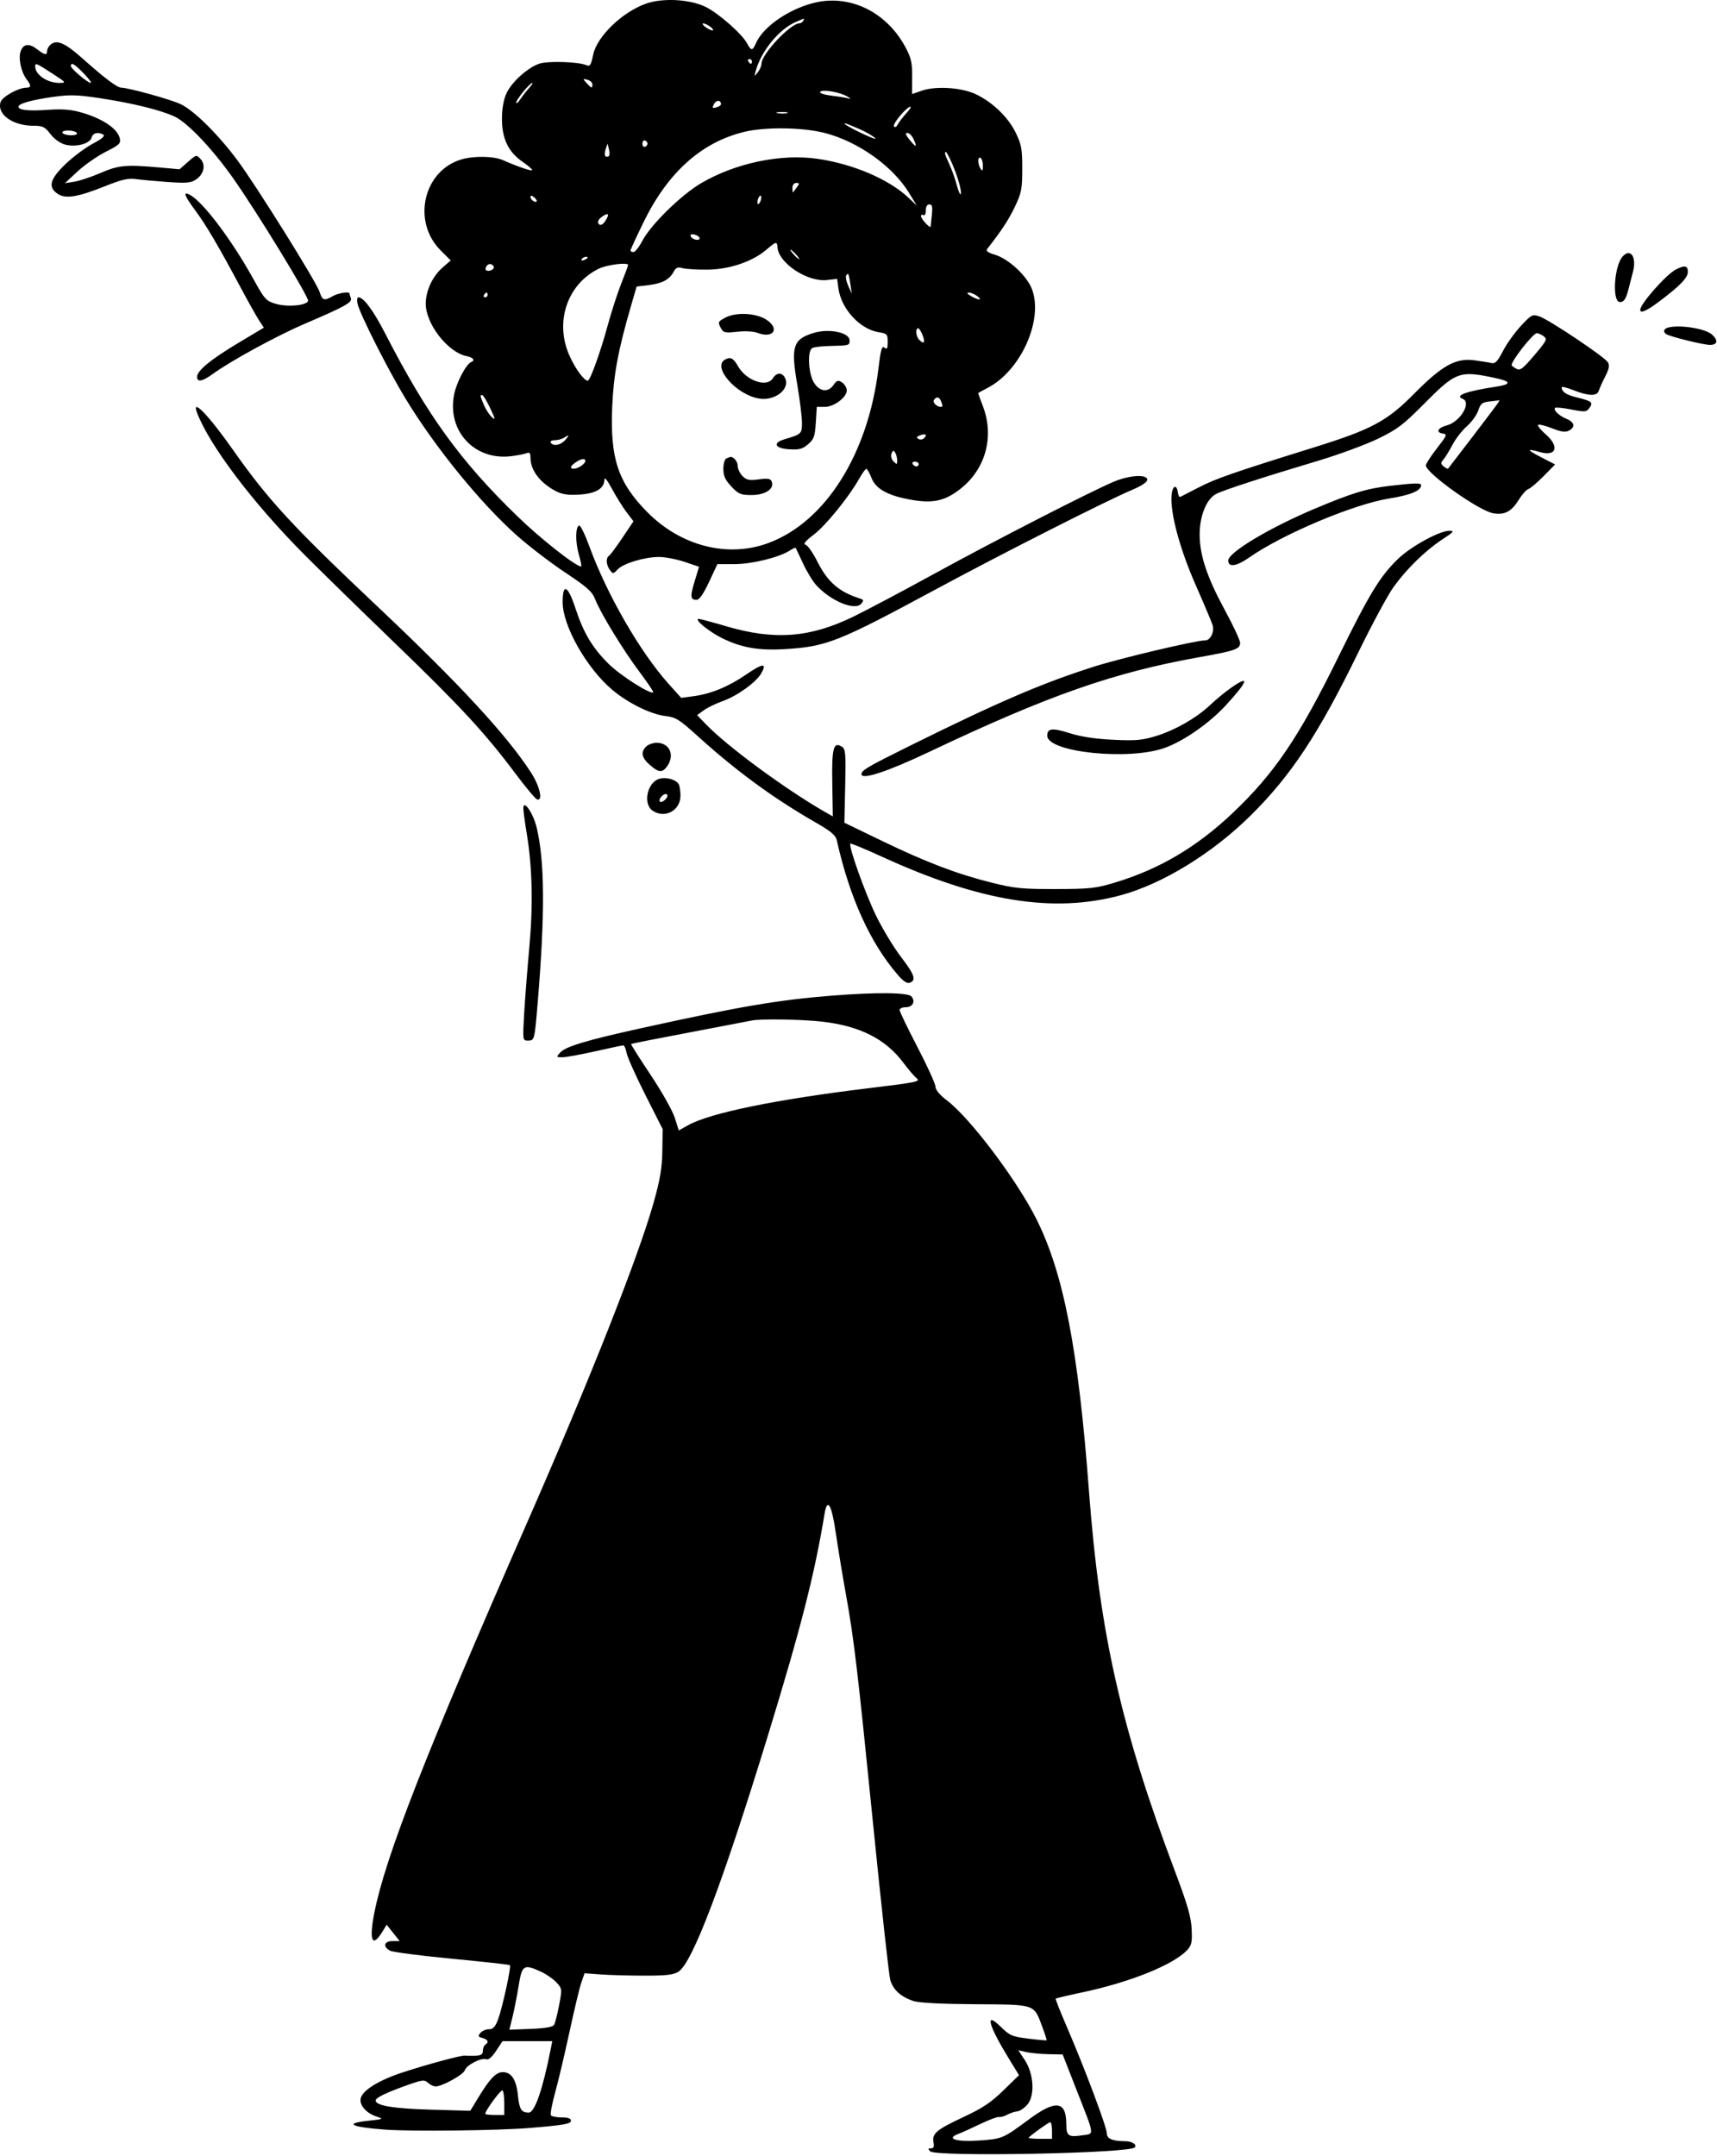 <svg width="721" height="905" viewBox="0 0 721 905" fill="none" xmlns="http://www.w3.org/2000/svg">
<path fill-rule="evenodd" clip-rule="evenodd" d="M271.18 1.556C261.31 5.085 250.765 15.235 249.135 22.776C248.093 27.594 247.793 28.025 245.999 27.281C242.696 25.911 230.076 25.536 226.539 26.703C221.61 28.33 214.814 34.461 212.643 39.24C211.477 41.808 210.793 45.656 210.779 49.73C210.75 58.159 213.425 63.784 219.426 67.912C221.885 69.604 223.697 71.189 223.452 71.434C223.011 71.875 217.199 69.875 211.106 67.187C207.288 65.502 198.873 65.381 193.679 66.937C177.731 71.716 172.92 93.029 185.057 105.14L189.257 109.331L185.854 112.295C181.626 115.979 178.808 122.008 178.779 127.432C178.734 135.929 188.037 147.902 195.907 149.476C198.672 150.029 199.667 151.284 197.879 151.963C195.814 152.746 191.79 160.32 190.733 165.411C187.557 180.709 199.087 193.351 214.53 191.504C217.13 191.193 220.045 190.633 221.007 190.26C222.405 189.719 222.757 190.117 222.757 192.239C222.757 197.461 226.985 202.907 233.663 206.286C236.154 207.546 238.759 207.902 243.357 207.609C250.212 207.172 253.74 205.068 253.78 201.391C253.794 200.045 254.958 201.44 257.038 205.296C258.817 208.596 261.564 212.988 263.141 215.056L266.01 218.816L261.343 225.772C258.776 229.598 256.244 232.995 255.716 233.321C254.345 234.168 254.532 237.106 256.092 239.24C257.377 240.997 257.5 240.989 259.342 239.033C261.746 236.48 270.666 233.796 276.744 233.796C279.288 233.796 284.107 234.721 287.454 235.851L293.54 237.906L291.691 244.015C289.723 250.513 289.869 251.808 292.566 251.775C293.683 251.761 295.444 249.216 297.754 244.275L301.251 236.796H308.399C315.694 236.796 327.072 234.016 331.594 231.128C332.879 230.308 334.018 229.785 334.124 229.966C334.231 230.148 335.615 233.088 337.2 236.501C338.785 239.913 341.286 244.025 342.759 245.637C348.892 252.352 359.079 256.522 361.684 253.384C362.776 252.069 362.686 251.727 361.12 251.235C352.348 248.481 347.554 244.328 343.228 235.739C341.349 232.007 339.093 228.805 338.215 228.625C337.129 228.401 338.245 227.059 341.703 224.427C346.779 220.564 356.475 208.629 360.825 200.888C362.09 198.637 363.424 196.796 363.789 196.796C364.155 196.796 365.133 198.525 365.963 200.638C367.822 205.37 373.103 208.197 383.257 209.894C391.809 211.323 396.733 210.221 402.936 205.49C413.789 197.212 417.658 183.45 412.758 170.557C411.658 167.663 410.758 165.193 410.758 165.066C410.757 164.94 412.486 163.955 414.598 162.877C428.613 155.727 438.273 134.29 433.322 121.326C431.199 115.768 423.508 108.637 417.787 106.923C414.8 106.028 413.88 105.335 414.549 104.484C420.476 96.952 423.56 92.254 426.16 86.796C428.949 80.942 429.257 79.351 429.257 70.796C429.257 62.411 428.928 60.626 426.451 55.582C423.308 49.181 416.96 43.05 409.919 39.614C404.05 36.75 393.052 35.995 387.123 38.05L382.988 39.482L383.034 32.322C383.073 26.27 382.63 24.321 380.169 19.736C372.6 5.635 358.105 -1.898 343.711 0.788C332.758 2.833 320.732 10.714 317.531 17.945C315.976 21.457 315.467 21.491 313.705 18.199C311.538 14.15 301.522 5.379 296.133 2.811C289.456 -0.37 278.159 -0.939 271.18 1.556ZM337.257 8.796C336.917 9.346 336.231 9.796 335.733 9.796C331.925 9.796 319.757 22.733 319.757 26.781C319.757 27.679 319.059 29.287 318.205 30.355C316.714 32.22 316.68 32.198 317.335 29.796C319.601 21.48 327.099 12.294 334.112 9.243C337.967 7.565 338.022 7.558 337.257 8.796ZM298.316 11.264C299.383 12.072 299.781 12.747 299.198 12.764C298.616 12.782 297.266 12.135 296.198 11.328C295.131 10.52 294.733 9.845 295.316 9.828C295.898 9.81 297.248 10.457 298.316 11.264ZM20.957 18.996C20.297 19.656 19.757 20.781 19.757 21.496C19.757 23.281 18.697 23.096 15.757 20.796C12.307 18.097 9.895 18.302 8.72 21.393C7.598 24.343 8.809 30.158 11.205 33.327C13.173 35.93 13.124 36.791 11.007 36.818C7.654 36.86 0.954 40.6 0.248 42.823C-1.392 47.991 5.309 52.796 14.159 52.796C17.957 52.796 18.86 53.242 21.157 56.254C22.724 58.309 25.208 60.103 27.276 60.674C31.805 61.924 37.801 60.343 38.488 57.717C39.001 55.754 41.313 55.226 43.449 56.585C44.207 57.067 42.613 58.404 39.07 60.26C36.005 61.864 30.857 65.69 27.628 68.763C20.904 75.161 19.993 78.594 24.273 81.398C27.591 83.573 32.618 82.75 44.117 78.151C51.15 75.338 53.831 74.725 57.117 75.178C59.394 75.493 65.406 76.046 70.477 76.408C78.127 76.953 80.125 76.785 82.211 75.418C85.589 73.205 86.508 69.283 84.237 66.774C82.508 64.863 82.423 64.882 78.936 67.944L75.392 71.055L66.825 70.288C52.89 69.039 49.806 69.328 42.257 72.593C38.407 74.258 33.457 75.909 31.257 76.262L27.257 76.904L32.561 71.972C35.478 69.26 40.794 65.554 44.374 63.737C50.295 60.731 50.826 60.206 50.254 57.926C49.249 53.924 43.053 49.78 34.292 47.251C29.814 45.958 26.296 45.673 20.178 46.104C11.979 46.683 7.757 46.232 7.757 44.777C7.757 43.502 13.318 41.933 22.283 40.678C29.37 39.687 32.42 39.77 41.963 41.216C55.741 43.304 67.535 46.211 73.387 48.962C78.761 51.488 89.097 62.378 97.804 74.686C107.817 88.841 129.907 124.962 129.385 126.324C128.641 128.262 120.759 128.975 115.859 127.548C111.731 126.346 111.154 125.714 106.489 117.281C97.328 100.725 85.308 84.767 79.761 81.798C76.678 80.148 77.331 82.021 82.079 88.447C86.633 94.609 91.831 103.449 101.101 120.796C104.188 126.571 107.631 132.702 108.754 134.421L110.795 137.547L100.127 143.921C88.569 150.827 82.757 155.593 82.757 158.164C82.757 160.571 84.955 160.16 89.434 156.915C96.994 151.438 116.299 140.908 127.792 135.991C144.817 128.707 148.022 126.93 147.34 125.152C147.019 124.316 146.757 123.444 146.757 123.214C146.757 122.25 142.068 122.975 139.757 124.296C136.103 126.385 135.359 126.15 134.216 122.546C132.914 118.436 107.619 77.938 99.707 67.296C91.605 56.398 81.427 46.331 75.867 43.717C71.621 41.721 53.995 36.835 50.94 36.808C49.202 36.792 43.958 32.846 34.665 24.563C27.038 17.765 23.589 16.364 20.957 18.996ZM315.757 25.796C315.757 26.346 315.559 26.796 315.316 26.796C315.073 26.796 314.597 26.346 314.257 25.796C313.917 25.246 314.116 24.796 314.698 24.796C315.28 24.796 315.757 25.246 315.757 25.796ZM21.878 30.796C27.898 34.687 27.979 34.796 24.846 34.796C19.887 34.796 14.875 31.432 14.789 28.046C14.743 26.257 15.025 26.367 21.878 30.796ZM35.136 30.797C37.27 32.996 38.61 34.796 38.114 34.796C36.814 34.796 29.757 28.824 29.757 27.723C29.757 25.951 31.279 26.821 35.136 30.797ZM248.757 35.413C248.757 37.243 248.398 37.162 246.32 34.866C244.644 33.013 244.657 32.957 246.665 33.482C247.816 33.783 248.757 34.652 248.757 35.413ZM222.087 37.046C220.977 38.283 219.324 40.409 218.413 41.769C217.502 43.128 216.757 43.707 216.757 43.053C216.757 41.824 222.526 34.796 223.535 34.796C223.849 34.796 223.197 35.809 222.087 37.046ZM355.757 40.476C357.132 41.272 357.431 41.669 356.422 41.358C355.413 41.048 352.161 40.508 349.196 40.16C346.231 39.811 344.066 39.105 344.384 38.591C345.133 37.378 352.522 38.603 355.757 40.476ZM302.757 43.738C302.757 44.192 301.865 44.796 300.774 45.081C299.079 45.524 298.941 45.32 299.825 43.67C300.792 41.863 302.757 41.909 302.757 43.738ZM380.578 47.546C379.174 49.059 377.577 51.141 377.029 52.174C376.429 53.308 375.777 53.637 375.386 53.005C374.737 51.954 380.776 44.796 382.312 44.796C382.763 44.796 381.982 46.033 380.578 47.546ZM330.519 47.483C329.563 47.733 327.763 47.742 326.519 47.503C325.275 47.264 326.057 47.059 328.257 47.048C330.457 47.037 331.475 47.233 330.519 47.483ZM360.923 54.191C363.901 55.508 366.903 57.267 367.595 58.1C368.56 59.264 356.804 53.771 354.84 52.142C353.779 51.261 355.959 51.995 360.923 54.191ZM346.246 55.793C360.368 59.405 374.911 69.756 381.821 81.112L384.975 86.296L381.616 83.111C373.399 75.319 358.451 68.886 343.432 66.68C327.985 64.411 308.788 68.429 294.293 76.966C286 81.85 273.294 94.32 269.758 101.046C268.384 103.659 266.697 105.796 266.009 105.796C265.32 105.796 264.757 105.509 264.757 105.157C264.757 104.806 267.193 99.518 270.17 93.407C280.408 72.392 294.515 59.718 312.53 55.351C321.318 53.22 336.99 53.426 346.246 55.793ZM32.257 55.796C32.617 56.378 31.62 56.796 29.875 56.796C28.225 56.796 26.597 56.346 26.257 55.796C25.897 55.214 26.894 54.796 28.639 54.796C30.289 54.796 31.917 55.246 32.257 55.796ZM383.634 58.425C385.266 62.007 384.706 62.085 381.931 58.664C380.273 56.62 380.011 55.796 381.02 55.796C381.799 55.796 382.975 56.979 383.634 58.425ZM271.907 60.296C271.907 60.818 271.423 61.407 270.832 61.604C270.241 61.801 269.757 61.213 269.757 60.296C269.757 59.379 270.241 58.791 270.832 58.988C271.423 59.185 271.907 59.773 271.907 60.296ZM255.509 65.65C254.009 66.256 253.542 65.045 254.342 62.621L255.11 60.296L255.748 62.796C256.099 64.171 255.992 65.455 255.509 65.65ZM399.699 68.398C402.143 73.922 404.081 80.805 403.388 81.498C403.113 81.773 402.382 80.04 401.763 77.647C401.144 75.254 399.764 71.388 398.697 69.057C396.687 64.665 396.442 63.796 397.21 63.796C397.459 63.796 398.58 65.867 399.699 68.398ZM412.742 69.605C412.73 71.71 412.515 71.969 411.757 70.796C410.48 68.82 410.48 65.507 411.757 66.296C412.307 66.636 412.75 68.125 412.742 69.605ZM334.662 78.546C333.926 79.509 333.196 80.484 333.04 80.713C332.884 80.942 332.757 80.154 332.757 78.963C332.757 77.631 333.382 76.796 334.379 76.796C335.768 76.796 335.809 77.048 334.662 78.546ZM225.348 84.539C224.654 85.232 222.757 83.823 222.757 82.615C222.757 81.951 223.331 82.027 224.281 82.816C225.119 83.512 225.599 84.287 225.348 84.539ZM319.357 84.396C319.001 85.323 318.485 85.857 318.21 85.582C317.935 85.307 318.001 84.323 318.357 83.396C318.713 82.469 319.229 81.935 319.504 82.21C319.779 82.485 319.713 83.469 319.357 84.396ZM391.312 90.046C391.07 92.384 390.846 94.634 390.814 95.046C390.728 96.176 386.757 91.959 386.757 90.737C386.757 90.155 387.207 89.956 387.757 90.296C388.324 90.647 388.757 89.806 388.757 88.355C388.757 86.748 389.315 85.796 390.255 85.796C391.42 85.796 391.655 86.741 391.312 90.046ZM254.787 91.74C253.41 94.312 252.05 95.079 251.226 93.746C250.858 93.15 251.389 92.032 252.407 91.261C255.028 89.276 256.001 89.471 254.787 91.74ZM293.757 99.986C293.757 101.314 290.512 100.563 290.033 99.125C289.785 98.38 290.391 98.149 291.7 98.491C292.831 98.787 293.757 99.46 293.757 99.986ZM326.488 103.878C326.986 110.483 339.106 118.468 347.243 117.55L351.53 117.067L352.062 121.032C353.212 129.607 361.07 138.183 368.928 139.439C372.519 140.014 372.757 140.268 372.757 143.546C372.757 146.361 372.495 146.824 371.411 145.924C370.309 145.01 369.844 146.631 368.847 154.858C364.518 190.574 346.662 218.925 322.862 227.867C305.688 234.319 285.882 229.278 271.673 214.838C259.517 202.485 256.161 192.359 257.076 170.796C257.65 157.253 259.591 146.844 265 128.296L267.333 120.296L272.345 119.68C278.083 118.974 281.112 117.37 282.855 114.114C283.837 112.277 284.574 111.978 286.665 112.563C288.091 112.963 292.857 113.242 297.257 113.184C306.418 113.063 315.997 109.795 321.844 104.796C325.957 101.279 326.288 101.213 326.488 103.878ZM334.257 106.796C335.252 107.896 335.842 108.796 335.567 108.796C335.292 108.796 334.252 107.896 333.257 106.796C332.262 105.696 331.672 104.796 331.947 104.796C332.222 104.796 333.262 105.696 334.257 106.796ZM681.385 107.654C677.771 111.648 676.867 126.796 680.243 126.796C681.958 126.796 682.767 125.551 683.889 121.178C684.366 119.318 685.193 116.109 685.726 114.046C687.321 107.875 684.691 104.002 681.385 107.654ZM246.757 108.189C246.757 108.405 246.059 108.85 245.205 109.178C244.315 109.519 243.914 109.351 244.264 108.785C244.851 107.834 246.757 107.379 246.757 108.189ZM207.261 111.803C207.604 112.357 207.161 113.088 206.277 113.427C204.363 114.161 203.296 113.352 204.216 111.863C205.046 110.519 206.451 110.492 207.261 111.803ZM263.757 111.27C263.757 111.531 262.46 115.018 260.875 119.02C259.289 123.022 256.787 130.73 255.315 136.149C252.18 147.689 247.828 159.796 246.815 159.796C245.28 159.796 241.744 155.009 239.24 149.54C232.788 135.447 238.034 119.467 251.281 112.859C254.765 111.121 263.757 109.976 263.757 111.27ZM703.651 113.168C699.613 115.275 688.786 127.55 688.764 130.046C688.749 131.718 691.362 130.579 696.665 126.603C705.487 119.987 708.757 116.606 708.757 114.1C708.757 111.471 707.384 111.22 703.651 113.168ZM357.09 119.296L357.689 123.296L356.198 119.991C355.378 118.174 354.988 116.231 355.332 115.675C356.195 114.278 356.404 114.708 357.09 119.296ZM204.757 123.796C204.757 124.346 204.28 124.796 203.698 124.796C203.116 124.796 202.917 124.346 203.257 123.796C203.597 123.246 204.073 122.796 204.316 122.796C204.559 122.796 204.757 123.246 204.757 123.796ZM410.316 124.264C412.802 126.144 411.029 126.166 407.757 124.296C406.155 123.38 405.817 122.854 406.816 122.831C407.673 122.812 409.248 123.457 410.316 124.264ZM150.16 127.546C151.143 131.904 162.953 155.248 170.269 167.296C182.76 187.862 201.886 211.351 217.179 224.906C222.172 229.332 231.241 236.267 237.333 240.317C246.698 246.544 248.652 248.301 249.985 251.695C252.287 257.554 261.8 273.093 268.693 282.251C271.986 286.626 274.504 290.382 274.289 290.597C273.24 291.646 260.658 283.655 255.707 278.796C248.82 272.037 245.054 265.756 241.626 255.312C238.436 245.591 236.25 244.572 236.271 252.815C236.297 262.783 246.358 280.509 257.149 289.599C263.731 295.144 273.394 299.891 279.469 300.564C283.757 301.039 285.196 301.944 293.257 309.237C309.328 323.777 324.899 335.162 342.51 345.248C348.846 348.877 350.902 350.593 351.361 352.635C356.777 376.78 365.395 395.79 377.021 409.238C379.381 411.968 380.906 412.953 382.078 412.503C384.85 411.439 384.035 409.111 378.232 401.522C375.193 397.548 370.517 389.796 367.84 384.296C363.274 374.914 356.189 355.031 357.09 354.13C357.314 353.906 363.302 356.381 370.397 359.631C411.597 378.503 442.333 383.452 470.66 375.774C488.234 371.011 509.112 358.193 525.192 342.296C542.197 325.482 553.653 308.133 570.353 273.899C576.094 262.131 582.769 249.756 585.186 246.399C590.703 238.737 598.639 231.002 605.734 226.371C610.493 223.265 610.871 222.796 608.619 222.796C604.507 222.796 592.571 229.315 587.137 234.527C579.542 241.814 575.018 249.236 561.955 275.838C545.389 309.575 535.102 324.739 517.475 341.412C502.483 355.591 486.761 364.864 468.257 370.44C460.119 372.892 457.724 373.155 443.257 373.185C429.158 373.213 425.982 372.898 416.529 370.531C401.78 366.838 389.054 362 370.412 352.998L354.567 345.347L354.912 329.946C355.219 316.235 355.068 314.425 353.535 313.443C349.975 311.165 349.241 313.949 349.488 328.803L349.719 342.706L345.988 340.56C329.574 331.12 305.372 313.284 296.496 304.086L292.735 300.189L295.496 298.168C297.014 297.056 300.615 295.306 303.496 294.278C309.658 292.079 317.583 286.36 319.705 282.58C322.165 278.197 320.302 278.362 313.313 283.148C305.826 288.274 298.605 291.241 291.153 292.251L286.049 292.944L280.817 287.12C268.831 273.778 254.898 249.633 247.507 229.397C245.72 224.502 243.807 220.555 243.257 220.626C241.62 220.836 241.526 227.521 243.085 232.838C243.884 235.565 244.31 237.796 244.032 237.796C241.792 237.796 227.098 226.233 217.362 216.809C193.321 193.539 179.373 174.277 161.798 140.077C156.83 130.41 152.684 124.796 150.512 124.796C149.968 124.796 149.813 126.007 150.16 127.546ZM304.507 133.368C301.402 135.053 301.355 135.177 302.815 137.905C303.747 139.646 304.554 139.807 309.565 139.253C312.935 138.88 316.433 139.077 318.139 139.735C324.624 142.237 327.562 138.095 321.989 134.308C317.652 131.36 309.059 130.899 304.507 133.368ZM638.713 136.745C636.144 139.481 632.741 144.227 631.15 147.292C628.83 151.762 627.861 152.771 626.257 152.387C625.157 152.123 621.903 151.601 619.025 151.226C611.29 150.217 605.518 153.427 593.872 165.218C582.446 176.786 575.95 180.269 551.757 187.799C518.008 198.303 510.47 200.918 503.449 204.554C499.494 206.603 495.954 208.422 495.584 208.595C495.214 208.769 494.764 207.873 494.584 206.604C494.075 203.013 492.291 203.889 491.956 207.895C491.337 215.281 495.414 230.43 502.1 245.593C505.667 253.679 508.873 261.292 509.226 262.508C510.009 265.207 508.25 268.796 506.144 268.796C502.133 268.796 470.535 276.267 459.094 279.921C437.329 286.872 419.164 294.688 381.895 313.141C364.159 321.923 361.757 323.335 361.757 324.98C361.757 327.512 372.673 323.91 390.257 315.576C440.538 291.746 467.75 282.232 504.135 275.761C518.613 273.187 520.757 272.428 520.757 269.876C520.757 268.793 517.87 262.594 514.341 256.101C506.836 242.291 503.757 233.046 503.757 224.318C503.757 216.511 506.647 209.421 510.68 207.336C513.819 205.713 530.166 200.399 553.757 193.333C562.282 190.78 573.457 186.661 578.59 184.181C586.682 180.27 589.216 178.366 597.645 169.86C611.532 155.846 612.789 155.397 628.514 158.82C634.574 160.139 634.569 161.345 628.502 162.267C615.727 164.208 610.627 166.041 614.194 167.41C618.085 168.903 613.16 177.116 607.492 178.585C603.77 179.549 602.793 181.514 605.809 181.969C607.823 182.273 607.651 182.714 603.367 188.221C600.831 191.479 598.757 194.69 598.757 195.354C598.757 198.611 621.137 214.497 627.084 215.462C631.902 216.244 634.697 214.747 637.802 209.723C639.143 207.553 640.936 205.556 641.786 205.287C642.637 205.017 645.512 202.583 648.176 199.878L653.019 194.961L647.138 191.926C641.052 188.787 640.876 188.109 646.571 189.743C653.594 191.757 654.994 187.45 649.007 182.252C646.945 180.461 645.536 178.709 645.877 178.359C646.218 178.009 648.83 178.642 651.681 179.766C655.595 181.309 657.341 181.554 658.811 180.767C661.623 179.262 661.204 177.224 657.79 175.81C654.61 174.493 652.126 172.094 653.017 171.202C653.317 170.902 656.373 171.21 659.807 171.886C665.548 173.015 666.161 172.965 667.408 171.259C669.114 168.925 668.452 168.358 662.27 166.858C657.704 165.75 655.813 164.499 655.772 162.561C655.764 162.156 658.024 162.719 660.794 163.811C667.074 166.286 670.646 166.366 671.353 164.046C671.646 163.083 672.863 160.377 674.058 158.033C675.725 154.759 675.98 153.366 675.153 152.033C673.754 149.777 650.647 134.302 646.54 132.87C643.513 131.815 643.192 131.974 638.713 136.745ZM700.507 137.485C698.587 137.987 698.209 139.339 699.726 140.277C701.504 141.376 715.219 144.749 718.007 144.772C721.208 144.8 721.62 142.887 718.937 140.459C716.127 137.916 705.451 136.193 700.507 137.485ZM387.451 140.796C388.629 143.918 388.017 144.656 385.957 142.596C384.622 141.261 384.319 137.796 385.538 137.796C385.967 137.796 386.828 139.146 387.451 140.796ZM341.699 139.744C333.009 142.381 332.036 145.383 334.742 161.207C335.85 167.69 336.757 174.985 336.757 177.417C336.757 182.118 336.622 182.245 329.257 184.447C324.278 185.936 325.471 188.25 331.395 188.594C335.643 188.841 337.019 188.475 339.339 186.479C341.775 184.383 342.201 183.191 342.568 177.431L342.99 170.796H346.297C350.445 170.796 355.996 166.432 355.559 163.515C355.393 162.407 354.428 161.004 353.414 160.398C351.909 159.498 351.29 159.709 350.042 161.546C347.766 164.895 344.131 164.457 341.746 160.546C339.459 156.795 338.977 147.399 341.007 146.137C341.695 145.71 344.957 145.303 348.257 145.232C356.637 145.053 356.757 145.02 356.757 142.894C356.757 139.569 348.186 137.776 341.699 139.744ZM648.174 141.112C649.842 142.332 649.56 142.914 644.302 149.113C639.402 154.888 638.366 155.657 636.693 154.762C635.628 154.192 634.757 153.527 634.757 153.285C634.757 151.318 643.68 139.98 645.316 139.868C645.898 139.828 647.184 140.388 648.174 141.112ZM304.447 150.95C298.949 154.027 309.098 165.664 318.693 167.285C325.499 168.435 332.04 163.196 329.604 158.546C328.382 156.215 326.065 156.329 324.525 158.796C322.029 162.792 313.394 159.827 309.949 153.791C307.953 150.294 306.739 149.667 304.447 150.95ZM205.852 171.364C208.047 175.984 208.149 176.556 206.519 175.081C205.459 174.121 203.954 171.81 203.174 169.944C201.537 166.026 201.497 165.777 202.507 165.85C202.92 165.879 204.425 168.36 205.852 171.364ZM395.15 168.378C395.937 170.43 395.915 170.799 395.007 170.781C393.315 170.746 391.547 168.945 392.188 167.908C393.164 166.329 394.442 166.531 395.15 168.378ZM629.107 169.046C628.685 169.734 623.852 176.146 618.367 183.296C612.882 190.446 608.262 196.473 608.1 196.689C607.938 196.904 607.108 196.502 606.256 195.795C604.921 194.687 604.901 194.287 606.11 192.903C606.882 192.019 608.598 189.228 609.924 186.701C611.25 184.174 613.977 180.664 615.985 178.901C617.992 177.138 620.139 174.169 620.755 172.303C621.717 169.387 622.393 168.855 625.566 168.521C627.596 168.307 629.396 168.057 629.566 167.964C629.736 167.872 629.53 168.359 629.107 169.046ZM82.744 173.262C87.932 186.907 106.075 210.932 127.45 232.46C133.944 239.001 151.086 255.753 165.543 269.688C193.263 296.405 203.739 307.731 216.47 324.751C220.753 330.476 224.82 335.341 225.507 335.562C228.153 336.41 226.701 330.02 222.927 324.201C212.813 308.611 192.791 286.94 159.257 255.293C122.606 220.703 112.802 210.089 97.713 188.662C87.508 174.17 80.251 166.704 82.744 173.262ZM388.027 183.926C387.425 184.528 386.359 184.668 385.661 184.236C384.722 183.656 384.895 183.268 386.323 182.749C388.691 181.89 389.503 182.45 388.027 183.926ZM237.257 184.796C235.324 186.932 232.273 187.44 231.257 185.796C230.914 185.241 231.666 184.789 232.948 184.781C234.218 184.772 235.932 184.329 236.757 183.796C239.078 182.296 239.235 182.61 237.257 184.796ZM376.742 193.26C376.755 195.027 376.603 195.07 375.22 193.688C374.309 192.776 373.959 191.434 374.359 190.39C374.893 188.998 375.213 188.909 375.881 189.962C376.346 190.696 376.733 192.18 376.742 193.26ZM244.203 195.459C242.197 196.926 239.757 197.238 239.757 196.028C239.757 195.605 240.995 194.505 242.507 193.583C245.686 191.645 247.172 193.288 244.203 195.459ZM305.007 192.458C304.311 192.739 303.757 194.667 303.757 196.808C303.757 199.801 304.504 201.446 307.125 204.225C310.137 207.418 311.036 207.796 315.625 207.796C321.311 207.796 325.235 205.205 324.085 202.21C323.576 200.881 322.563 200.697 318.639 201.217C314.6 201.753 313.488 201.527 311.787 199.826C310.671 198.71 309.757 196.719 309.757 195.403C309.757 193.561 307.631 191.309 306.425 191.875C306.333 191.918 305.695 192.181 305.007 192.458ZM385.757 194.796C385.757 195.346 385.334 195.796 384.816 195.796C384.298 195.796 383.597 195.346 383.257 194.796C382.917 194.246 383.341 193.796 384.198 193.796C385.055 193.796 385.757 194.246 385.757 194.796ZM467.757 202.178C458.265 206.144 417.268 227.158 392.257 240.878C379.057 248.119 363.757 256.223 358.257 258.887C339.993 267.732 325.163 268.835 304.878 262.855C299.169 261.173 294.028 259.796 293.454 259.796C291.224 259.796 297.426 264.974 302.978 267.749C311.236 271.875 318.518 273.158 329.757 272.465C347.131 271.393 351.968 269.476 392.757 247.495C421.312 232.107 464.654 210.153 475.507 205.579C479.413 203.933 481.757 202.355 481.757 201.371C481.757 198.992 474.362 199.419 467.757 202.178ZM583.778 203.921C573.927 205.062 567.896 206.887 552.257 213.462C533.212 221.468 515.757 231.899 515.757 235.273C515.757 238.282 519.208 237.77 524.669 233.951C538.6 224.211 568.406 211.652 583.252 209.268C592.386 207.801 596.757 205.98 596.757 203.641C596.757 202.664 594.157 202.72 583.778 203.921ZM516.657 288.918C514.237 290.635 510.457 293.757 508.257 295.857C502.595 301.26 493.404 306.531 485.386 308.972C479.544 310.751 476.848 310.984 467.386 310.526C460.06 310.172 453.917 309.248 449.411 307.822C441.895 305.444 439.757 305.664 439.757 308.816C439.757 315.77 473.993 319.339 489.036 313.953C497.167 311.042 507.886 303.553 514.941 295.855C524.296 285.648 524.941 283.041 516.657 288.918ZM271.328 313.367C268.96 315.736 269.421 318.056 272.86 321.073C276.625 324.377 278.163 324.482 280.2 321.573C283.466 316.911 281.141 311.796 275.757 311.796C274.186 311.796 272.193 312.503 271.328 313.367ZM276.651 326.975C271.714 328.664 269.95 337.417 273.98 340.239C279.088 343.817 285.768 340.259 285.742 333.973C285.733 331.951 285.387 329.762 284.971 329.109C283.697 327.104 279.454 326.016 276.651 326.975ZM279.377 335.605C278.512 336.469 277.505 336.877 277.138 336.511C276.179 335.552 278.793 332.7 279.966 333.425C280.551 333.787 280.312 334.67 279.377 335.605ZM219.76 339.324C219.762 340.409 220.398 345.121 221.173 349.796C223.541 364.066 223.899 379.907 222.26 397.796C221.428 406.871 220.456 419.359 220.1 425.546C219.46 436.644 219.481 436.796 221.635 436.796C224.438 436.796 224.467 436.688 225.754 421.296C228.887 383.822 228.772 361.622 225.371 347.428C223.898 341.281 219.754 335.295 219.76 339.324ZM349.757 417.899C327.009 419.684 310.605 422.474 269.257 431.59C246.295 436.652 237.533 439.281 235.262 441.791C233.488 443.751 233.508 443.796 236.162 443.796C237.655 443.796 243.86 442.671 249.951 441.296C256.042 439.921 261.359 438.796 261.766 438.796C262.174 438.796 262.791 440.258 263.137 442.046C263.484 443.834 267.028 451.744 271.012 459.624L278.257 473.953L278.123 483.124C278.019 490.297 277.221 495.024 274.465 504.812C268.004 527.753 247.642 579.226 221.224 639.398C178.75 736.14 161.804 779.428 157.167 803.029C154.877 814.684 156.309 817.87 160.639 810.75L162.358 807.923L165.1 811.359L167.842 814.796H164.8C161.23 814.796 160.65 817.133 163.801 818.82C164.925 819.421 176.631 820.942 189.813 822.2C202.995 823.457 213.942 824.668 214.14 824.891C214.722 825.546 210.924 842.919 209.187 847.546C207.948 850.848 207.08 851.796 205.297 851.796C204.035 851.796 202.423 852.494 201.715 853.347C200.628 854.656 200.764 854.985 202.593 855.463C204.898 856.066 205.398 857.282 203.757 858.296C203.207 858.636 202.757 859.787 202.757 860.855C202.757 862.354 202.017 862.823 199.507 862.914C197.719 862.98 195.838 862.952 195.325 862.854C193.985 862.596 179.784 866.417 169.074 869.916C159.198 873.143 152.374 877.33 151.492 880.703C150.765 883.481 153.625 886.902 157.88 888.347C161.217 889.479 161.175 889.502 154.398 890.236C144.269 891.333 147.387 892.867 161.924 893.94C172.906 894.75 208.945 894.336 222.257 893.246C236.726 892.062 239.757 891.531 239.757 890.18C239.757 889.236 238.505 888.796 235.816 888.796C233.648 888.796 231.619 888.382 231.306 887.875C230.993 887.369 231.834 882.982 233.175 878.125C234.516 873.269 237.221 861.824 239.187 852.692C241.152 843.56 243.37 834.335 244.115 832.192L245.469 828.296L252.363 828.796C256.155 829.071 264.453 829.296 270.804 829.296C280.027 829.296 282.876 828.951 284.965 827.581C290.839 823.728 303.542 790.183 322.372 728.796C336.289 683.424 342.037 660.959 346.229 635.546C347.414 628.365 349.194 631.364 350.978 643.547C351.924 650.009 353.796 661.371 355.137 668.796C358.624 688.097 360.032 699.997 366.795 767.296C370.111 800.296 373.27 828.959 373.815 830.992C374.93 835.156 378.256 838.197 383.623 839.96C385.938 840.72 395.347 841.204 409.548 841.293C435.058 841.453 434.05 841.114 437.665 850.736C438.79 853.729 439.599 856.287 439.465 856.422C439.33 856.557 435.87 856.246 431.777 855.732C424.919 854.871 423.998 854.467 420.046 850.589C413.431 844.097 415.033 850.091 423.677 864.182L427.902 871.068L421.331 877.48C416.154 882.531 412.584 884.908 404.508 888.682C393.194 893.97 391.292 895.583 392.001 899.29C392.346 901.099 392.045 901.796 390.918 901.796C389.669 901.796 389.607 902.045 390.608 903.046C393.005 905.44 473.977 903.909 476.463 901.423C477.625 900.261 475.395 898.795 472.448 898.782C467.034 898.759 464.757 897.754 464.757 895.387C464.757 892.86 455.211 867.478 447.987 850.796C445.248 844.471 443.142 839.143 443.306 838.955C443.471 838.768 448.483 837.582 454.444 836.319C474.53 832.065 492.719 824.746 498.476 818.601C500.377 816.572 500.653 815.306 500.4 809.765C500.168 804.666 498.668 799.483 493.32 785.296C470.791 725.528 461.759 685.571 457.268 625.796C452.802 566.359 446.634 534.496 435.172 511.652C426.964 495.292 407.441 469.391 397.764 462.022C394.621 459.629 392.851 457.515 392.814 456.111C392.783 454.91 389.382 447.445 385.257 439.523C381.132 431.601 377.757 424.597 377.757 423.958C377.757 423.319 378.896 422.796 380.288 422.796C383.234 422.796 384.525 420.426 382.746 418.283C381.347 416.597 368.279 416.445 349.757 417.899ZM345.089 428.824C361.048 430.653 371.765 436.04 379.266 446.004C381.456 448.915 383.925 451.822 384.752 452.465C386.74 454.01 385.581 454.258 364.257 456.846C326.042 461.483 298.26 467.171 289.143 472.223L285.03 474.503L283.356 469.193C282.436 466.273 277.867 458.171 273.204 451.188C268.542 444.206 264.846 438.374 264.992 438.228C265.138 438.082 276.282 435.878 289.757 433.33C303.232 430.781 314.932 428.546 315.757 428.362C319.165 427.603 336.862 427.882 345.089 428.824ZM227.257 827.686C229.457 828.701 232.343 830.711 233.67 832.152C236.037 834.722 236.058 834.903 234.773 841.712C234.052 845.53 233.096 849.248 232.647 849.975C232.098 850.864 228.901 851.409 222.864 851.643L213.896 851.99L215.216 846.643C215.942 843.702 217.099 837.809 217.788 833.546C219.208 824.755 219.933 824.306 227.257 827.686ZM231.27 860.046C227.84 877.3 224.543 886.803 221.994 886.781C218.902 886.753 218.068 885.401 217.469 879.443C216.818 872.971 214.735 869.796 211.141 869.796C208.331 869.796 205.735 872.461 201.046 880.158L197.476 886.02L180.866 885.547C165.251 885.102 157.757 883.862 157.757 881.724C157.757 880.544 161.768 878.572 170.646 875.388C177.313 872.997 178.201 872.888 179.725 874.267C180.654 875.108 182.082 875.796 182.899 875.796C185.68 875.796 194.598 870.873 195.188 869.012C195.889 866.804 202.111 863.611 204.172 864.402C205.105 864.76 206.584 863.504 208.322 860.877L211.023 856.796H221.469H231.916L231.27 860.046ZM440.241 862.26L446.225 862.376L451.891 876.836C459.891 897.252 459.672 895.536 454.374 896.331C448.646 897.19 447.757 896.564 447.757 891.671C447.757 881.813 443.354 881.257 431.994 889.68C421.239 897.655 420.863 897.815 411.385 898.484C401.722 899.166 397.027 897.784 402.257 895.797C403.907 895.17 408.182 893.244 411.757 891.517C415.332 889.79 418.814 888.49 419.496 888.628C420.177 888.766 421.752 888.325 422.996 887.649C424.239 886.972 426.12 886.348 427.176 886.262C428.231 886.176 430.133 884.898 431.403 883.422C434.673 879.619 434.129 870.468 430.287 864.662L427.601 860.603L430.929 861.373C432.759 861.797 436.95 862.196 440.241 862.26ZM211.757 882.855V887.796H207.757C205.557 887.796 203.757 887.566 203.757 887.284C203.757 885.964 210.33 877.032 210.998 877.445C211.416 877.703 211.757 880.137 211.757 882.855ZM441.757 894.296V897.796H436.59C433.749 897.796 431.664 897.556 431.957 897.262C433.473 895.747 440.359 890.848 441.007 890.824C441.42 890.809 441.757 892.371 441.757 894.296Z" fill="black"/>
</svg>
